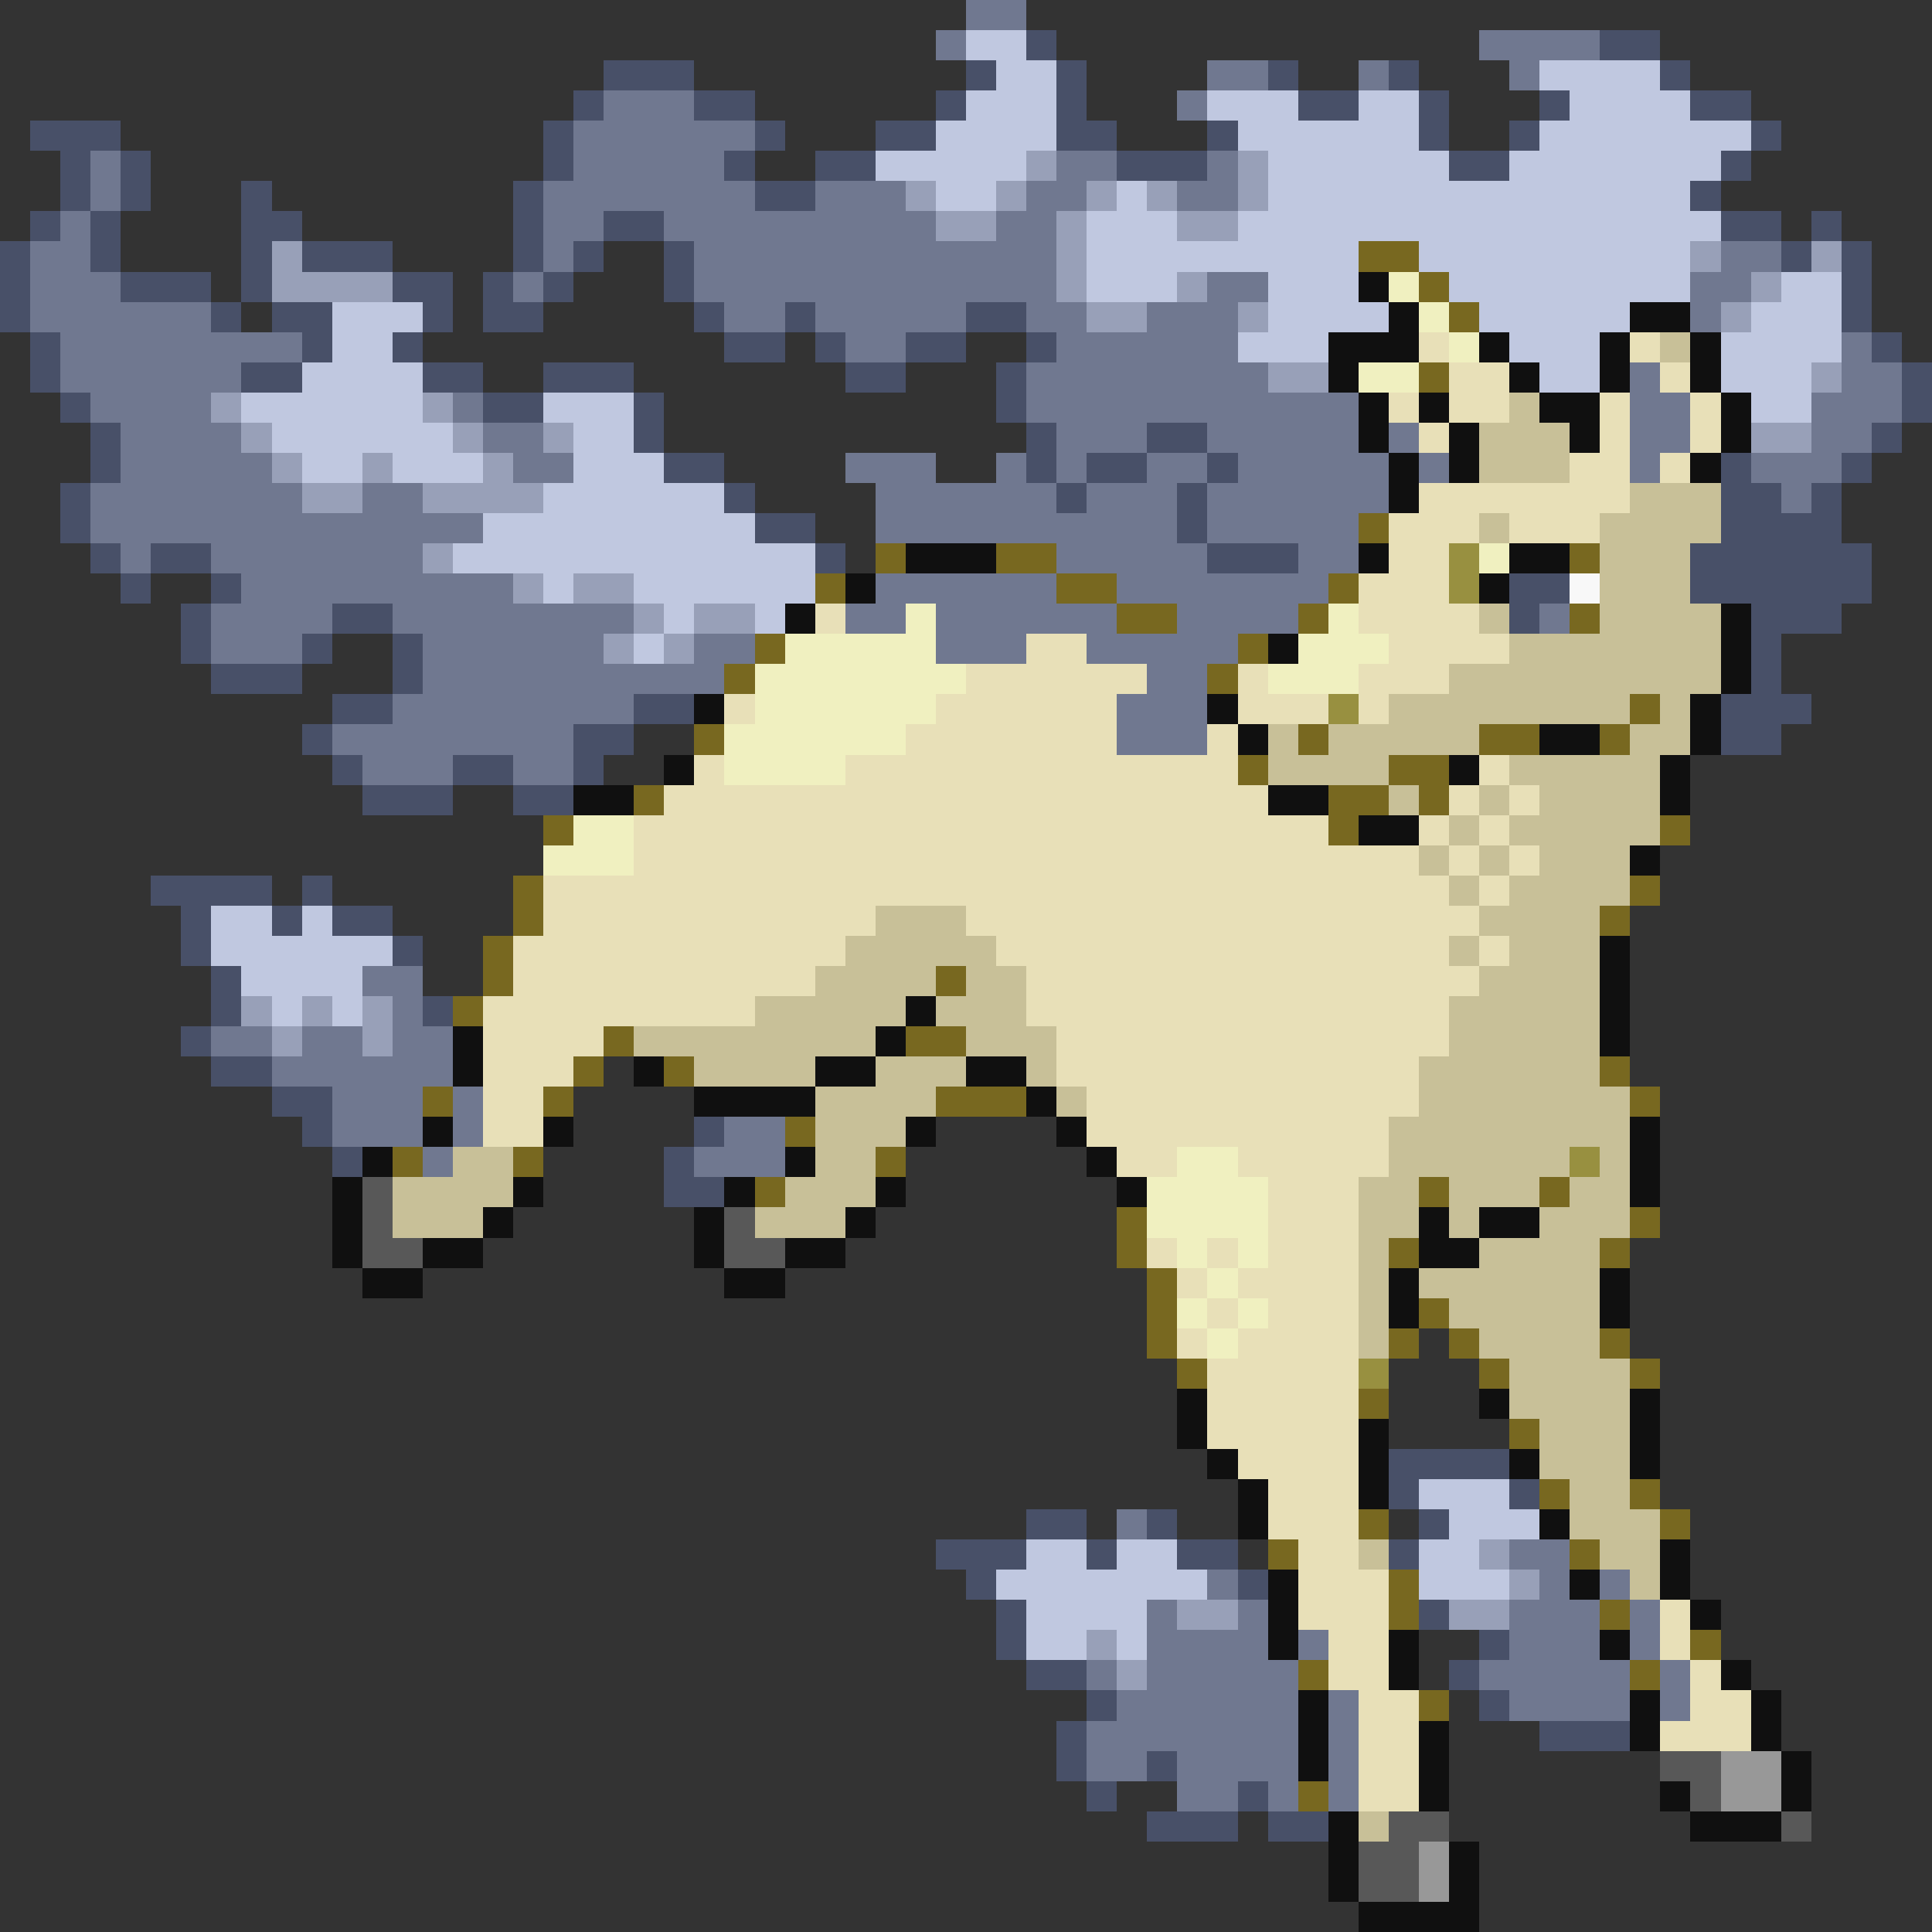 <svg xmlns="http://www.w3.org/2000/svg" viewBox="0 -0.5 64 64" shape-rendering="crispEdges">
<rect x="0" y="-0.5" width="64" height="64" fill="#333333" stroke="none"/>
<path stroke="#707890" d="M32 0h2M31 1h1M49 1h4M40 2h2M45 2h1M50 2h1M20 3h3M39 3h1M19 4h6M3 5h1M19 5h5M35 5h2M40 5h1M3 6h1M18 6h7M27 6h3M34 6h2M39 6h2M2 7h1M18 7h2M22 7h9M33 7h2M1 8h2M18 8h1M23 8h12M57 8h2M1 9h3M17 9h1M23 9h12M40 9h2M56 9h2M1 10h6M24 10h2M27 10h5M34 10h2M38 10h3M56 10h1M2 11h8M28 11h2M35 11h6M61 11h1M2 12h6M34 12h8M54 12h1M61 12h2M3 13h4M15 13h1M34 13h11M54 13h2M60 13h3M4 14h4M16 14h2M35 14h3M40 14h5M46 14h1M54 14h2M60 14h2M4 15h5M17 15h2M28 15h3M33 15h1M35 15h1M38 15h2M41 15h5M47 15h1M54 15h1M58 15h3M3 16h7M12 16h2M29 16h6M36 16h3M40 16h6M59 16h1M3 17h13M29 17h10M40 17h5M4 18h1M7 18h7M35 18h5M43 18h2M8 19h9M29 19h6M37 19h7M7 20h4M13 20h8M28 20h2M31 20h6M39 20h4M51 20h1M7 21h3M14 21h6M23 21h2M31 21h3M36 21h5M14 22h10M38 22h2M13 23h8M37 23h3M11 24h8M37 24h3M12 25h3M17 25h2M12 32h2M13 33h1M7 34h2M10 34h2M13 34h2M9 35h6M11 36h3M15 36h1M11 37h3M15 37h1M24 37h2M14 38h1M23 38h3M37 50h1M50 51h2M40 52h1M51 52h1M53 52h1M38 53h1M41 53h1M50 53h3M54 53h1M38 54h4M43 54h1M50 54h3M54 54h1M36 55h1M38 55h5M49 55h5M55 55h1M37 56h6M44 56h1M50 56h4M55 56h1M36 57h7M44 57h1M36 58h2M39 58h4M44 58h1M39 59h2M42 59h1M44 59h1" />
<path stroke="#c0c8e0" d="M32 1h2M33 2h2M51 2h4M32 3h3M40 3h3M45 3h2M52 3h4M31 4h4M41 4h6M51 4h7M29 5h5M42 5h6M50 5h7M31 6h2M37 6h1M42 6h14M36 7h3M41 7h16M36 8h9M47 8h9M36 9h3M42 9h3M48 9h8M59 9h2M11 10h3M42 10h4M49 10h5M58 10h3M11 11h2M41 11h3M50 11h3M57 11h4M10 12h4M51 12h2M57 12h3M8 13h6M18 13h3M58 13h2M9 14h6M19 14h2M10 15h2M13 15h3M19 15h3M18 16h6M16 17h9M15 18h12M18 19h1M21 19h6M22 20h1M25 20h1M21 21h1M7 30h2M10 30h1M7 31h6M8 32h4M9 33h1M11 33h1M47 49h3M48 50h3M34 51h2M37 51h2M47 51h2M33 52h7M47 52h3M34 53h4M34 54h2M37 54h1" />
<path stroke="#485068" d="M34 1h1M53 1h2M20 2h3M32 2h1M35 2h1M42 2h1M46 2h1M55 2h1M19 3h1M23 3h2M31 3h1M35 3h1M43 3h2M47 3h1M51 3h1M56 3h2M1 4h3M18 4h1M25 4h1M29 4h2M35 4h2M40 4h1M47 4h1M50 4h1M58 4h1M2 5h1M4 5h1M18 5h1M24 5h1M27 5h2M37 5h3M48 5h2M57 5h1M2 6h1M4 6h1M8 6h1M17 6h1M25 6h2M56 6h1M1 7h1M3 7h1M8 7h2M17 7h1M20 7h2M57 7h2M60 7h1M0 8h1M3 8h1M8 8h1M10 8h3M17 8h1M19 8h1M22 8h1M59 8h1M61 8h1M0 9h1M4 9h3M8 9h1M13 9h2M16 9h1M18 9h1M22 9h1M61 9h1M0 10h1M7 10h1M9 10h2M14 10h1M16 10h2M23 10h1M26 10h1M32 10h2M61 10h1M1 11h1M10 11h1M13 11h1M24 11h2M27 11h1M30 11h2M34 11h1M62 11h1M1 12h1M8 12h2M14 12h2M18 12h3M28 12h2M33 12h1M63 12h1M2 13h1M16 13h2M21 13h1M33 13h1M63 13h1M3 14h1M21 14h1M34 14h1M38 14h2M62 14h1M3 15h1M22 15h2M34 15h1M36 15h2M40 15h1M57 15h1M61 15h1M2 16h1M24 16h1M35 16h1M39 16h1M57 16h2M60 16h1M2 17h1M25 17h2M39 17h1M57 17h4M3 18h1M5 18h2M27 18h1M40 18h3M56 18h6M4 19h1M7 19h1M50 19h2M56 19h6M6 20h1M11 20h2M50 20h1M58 20h3M6 21h1M10 21h1M13 21h1M58 21h1M7 22h3M13 22h1M58 22h1M11 23h2M21 23h2M57 23h3M10 24h1M19 24h2M57 24h2M11 25h1M15 25h2M19 25h1M12 26h3M17 26h2M5 29h4M10 29h1M6 30h1M9 30h1M11 30h2M6 31h1M13 31h1M7 32h1M7 33h1M14 33h1M6 34h1M7 35h2M9 36h2M10 37h1M23 37h1M11 38h1M22 38h1M22 39h2M46 48h4M46 49h1M50 49h1M34 50h2M38 50h1M47 50h1M31 51h3M36 51h1M39 51h2M46 51h1M32 52h1M41 52h1M33 53h1M47 53h1M33 54h1M49 54h1M34 55h2M48 55h1M36 56h1M49 56h1M35 57h1M51 57h3M35 58h1M38 58h1M36 59h1M41 59h1M38 60h3M42 60h2" />
<path stroke="#98a0b8" d="M34 5h1M41 5h1M30 6h1M33 6h1M36 6h1M38 6h1M41 6h1M31 7h2M35 7h1M39 7h2M9 8h1M35 8h1M56 8h1M60 8h1M9 9h4M35 9h1M39 9h1M58 9h1M36 10h2M41 10h1M57 10h1M42 12h2M60 12h1M7 13h1M14 13h1M8 14h1M15 14h1M18 14h1M58 14h2M9 15h1M12 15h1M16 15h1M10 16h2M14 16h4M14 18h1M17 19h1M19 19h2M21 20h1M23 20h2M20 21h1M22 21h1M8 33h1M10 33h1M12 33h1M9 34h1M12 34h1M49 51h1M50 52h1M39 53h2M48 53h2M36 54h1M37 55h1" />
<path stroke="#786820" d="M45 8h2M47 9h1M48 10h1M47 12h1M45 17h1M29 18h1M33 18h2M52 18h1M27 19h1M35 19h2M44 19h1M37 20h2M43 20h1M52 20h1M25 21h1M41 21h1M24 22h1M40 22h1M54 23h1M23 24h1M43 24h1M49 24h2M53 24h1M41 25h1M46 25h2M21 26h1M44 26h2M47 26h1M18 27h1M44 27h1M55 27h1M17 29h1M54 29h1M17 30h1M53 30h1M16 31h1M16 32h1M31 32h1M15 33h1M20 34h1M30 34h2M19 35h1M22 35h1M53 35h1M14 36h1M18 36h1M31 36h3M54 36h1M26 37h1M13 38h1M17 38h1M29 38h1M25 39h1M47 39h1M51 39h1M37 40h1M54 40h1M37 41h1M46 41h1M53 41h1M38 42h1M38 43h1M47 43h1M38 44h1M46 44h1M48 44h1M53 44h1M39 45h1M49 45h1M54 45h1M45 46h1M50 47h1M51 49h1M54 49h1M45 50h1M55 50h1M42 51h1M52 51h1M46 52h1M46 53h1M53 53h1M56 54h1M43 55h1M54 55h1M47 56h1M43 59h1" />
<path stroke="#101010" d="M45 9h1M46 10h1M54 10h2M44 11h3M49 11h1M53 11h1M56 11h1M44 12h1M50 12h1M53 12h1M56 12h1M45 13h1M47 13h1M51 13h2M57 13h1M45 14h1M48 14h1M52 14h1M57 14h1M46 15h1M48 15h1M56 15h1M46 16h1M30 18h3M45 18h1M50 18h2M28 19h1M49 19h1M26 20h1M57 20h1M42 21h1M57 21h1M57 22h1M23 23h1M40 23h1M56 23h1M41 24h1M51 24h2M56 24h1M22 25h1M48 25h1M55 25h1M19 26h2M42 26h2M55 26h1M45 27h2M54 28h1M53 31h1M53 32h1M30 33h1M53 33h1M15 34h1M29 34h1M53 34h1M15 35h1M21 35h1M27 35h2M32 35h2M23 36h4M34 36h1M14 37h1M18 37h1M30 37h1M35 37h1M54 37h1M12 38h1M26 38h1M36 38h1M54 38h1M11 39h1M17 39h1M24 39h1M29 39h1M37 39h1M54 39h1M11 40h1M16 40h1M23 40h1M28 40h1M47 40h1M49 40h2M11 41h1M14 41h2M23 41h1M26 41h2M47 41h2M12 42h2M24 42h2M46 42h1M53 42h1M46 43h1M53 43h1M39 46h1M49 46h1M54 46h1M39 47h1M45 47h1M54 47h1M40 48h1M45 48h1M50 48h1M54 48h1M41 49h1M45 49h1M41 50h1M51 50h1M55 51h1M42 52h1M52 52h1M55 52h1M42 53h1M56 53h1M42 54h1M46 54h1M53 54h1M46 55h1M57 55h1M43 56h1M54 56h1M58 56h1M43 57h1M47 57h1M54 57h1M58 57h1M43 58h1M47 58h1M59 58h1M47 59h1M55 59h1M59 59h1M44 60h1M56 60h3M44 61h1M48 61h1M44 62h1M48 62h1M45 63h4" />
<path stroke="#f0f0c0" d="M46 9h1M47 10h1M48 11h1M45 12h2M49 18h1M30 20h1M44 20h1M26 21h5M43 21h3M25 22h7M42 22h3M25 23h6M24 24h6M24 25h4M19 27h2M18 28h3M39 38h2M38 39h4M38 40h4M39 41h1M41 41h1M40 42h1M39 43h1M41 43h1M40 44h1" />
<path stroke="#e8e0b8" d="M47 11h1M54 11h1M48 12h2M55 12h1M46 13h1M48 13h2M53 13h1M56 13h1M47 14h1M53 14h1M56 14h1M52 15h2M55 15h1M47 16h7M46 17h3M50 17h3M46 18h2M45 19h3M27 20h1M45 20h4M34 21h2M46 21h4M32 22h6M41 22h1M45 22h3M24 23h1M31 23h6M41 23h3M45 23h1M30 24h7M40 24h1M23 25h1M28 25h13M49 25h1M22 26h20M48 26h1M50 26h1M21 27h23M47 27h1M49 27h1M21 28h26M48 28h1M50 28h1M18 29h30M49 29h1M18 30h11M32 30h17M17 31h11M33 31h15M49 31h1M17 32h10M34 32h15M16 33h9M34 33h14M16 34h4M35 34h13M16 35h3M35 35h12M16 36h2M36 36h11M16 37h2M36 37h10M37 38h2M41 38h5M42 39h3M42 40h3M38 41h1M40 41h1M42 41h3M39 42h1M41 42h4M40 43h1M42 43h3M39 44h1M41 44h4M40 45h5M40 46h5M40 47h5M41 48h4M42 49h3M42 50h3M43 51h2M43 52h3M43 53h3M55 53h1M44 54h2M55 54h1M44 55h2M56 55h1M45 56h2M56 56h2M45 57h2M55 57h3M45 58h2M45 59h2" />
<path stroke="#c8c098" d="M55 11h1M50 13h1M49 14h3M49 15h3M54 16h3M49 17h1M53 17h4M53 18h3M53 19h3M49 20h1M53 20h4M50 21h7M48 22h9M46 23h8M55 23h1M42 24h1M44 24h5M54 24h2M42 25h4M50 25h5M46 26h1M49 26h1M51 26h4M48 27h1M50 27h5M47 28h1M49 28h1M51 28h3M48 29h1M50 29h4M29 30h3M49 30h4M28 31h5M48 31h1M50 31h3M27 32h4M32 32h2M49 32h4M25 33h5M31 33h3M48 33h5M21 34h8M32 34h3M48 34h5M23 35h4M29 35h3M34 35h1M47 35h6M27 36h4M35 36h1M47 36h7M27 37h3M46 37h8M15 38h2M27 38h2M46 38h6M53 38h1M13 39h4M26 39h3M45 39h2M48 39h3M52 39h2M13 40h3M25 40h3M45 40h2M48 40h1M51 40h3M45 41h1M49 41h4M45 42h1M47 42h6M45 43h1M48 43h5M45 44h1M49 44h4M50 45h4M50 46h4M51 47h3M51 48h3M52 49h2M52 50h3M45 51h1M53 51h2M54 52h1M45 60h1" />
<path stroke="#989040" d="M48 18h1M48 19h1M44 23h1M52 38h1M45 45h1" />
<path stroke="#f8f8f8" d="M52 19h1" />
<path stroke="#585858" d="M12 39h1M12 40h1M24 40h1M12 41h2M24 41h2M55 58h2M56 59h1M46 60h2M59 60h1M45 61h2M45 62h2" />
<path stroke="#989898" d="M57 58h2M57 59h2M47 61h1M47 62h1" />
</svg>